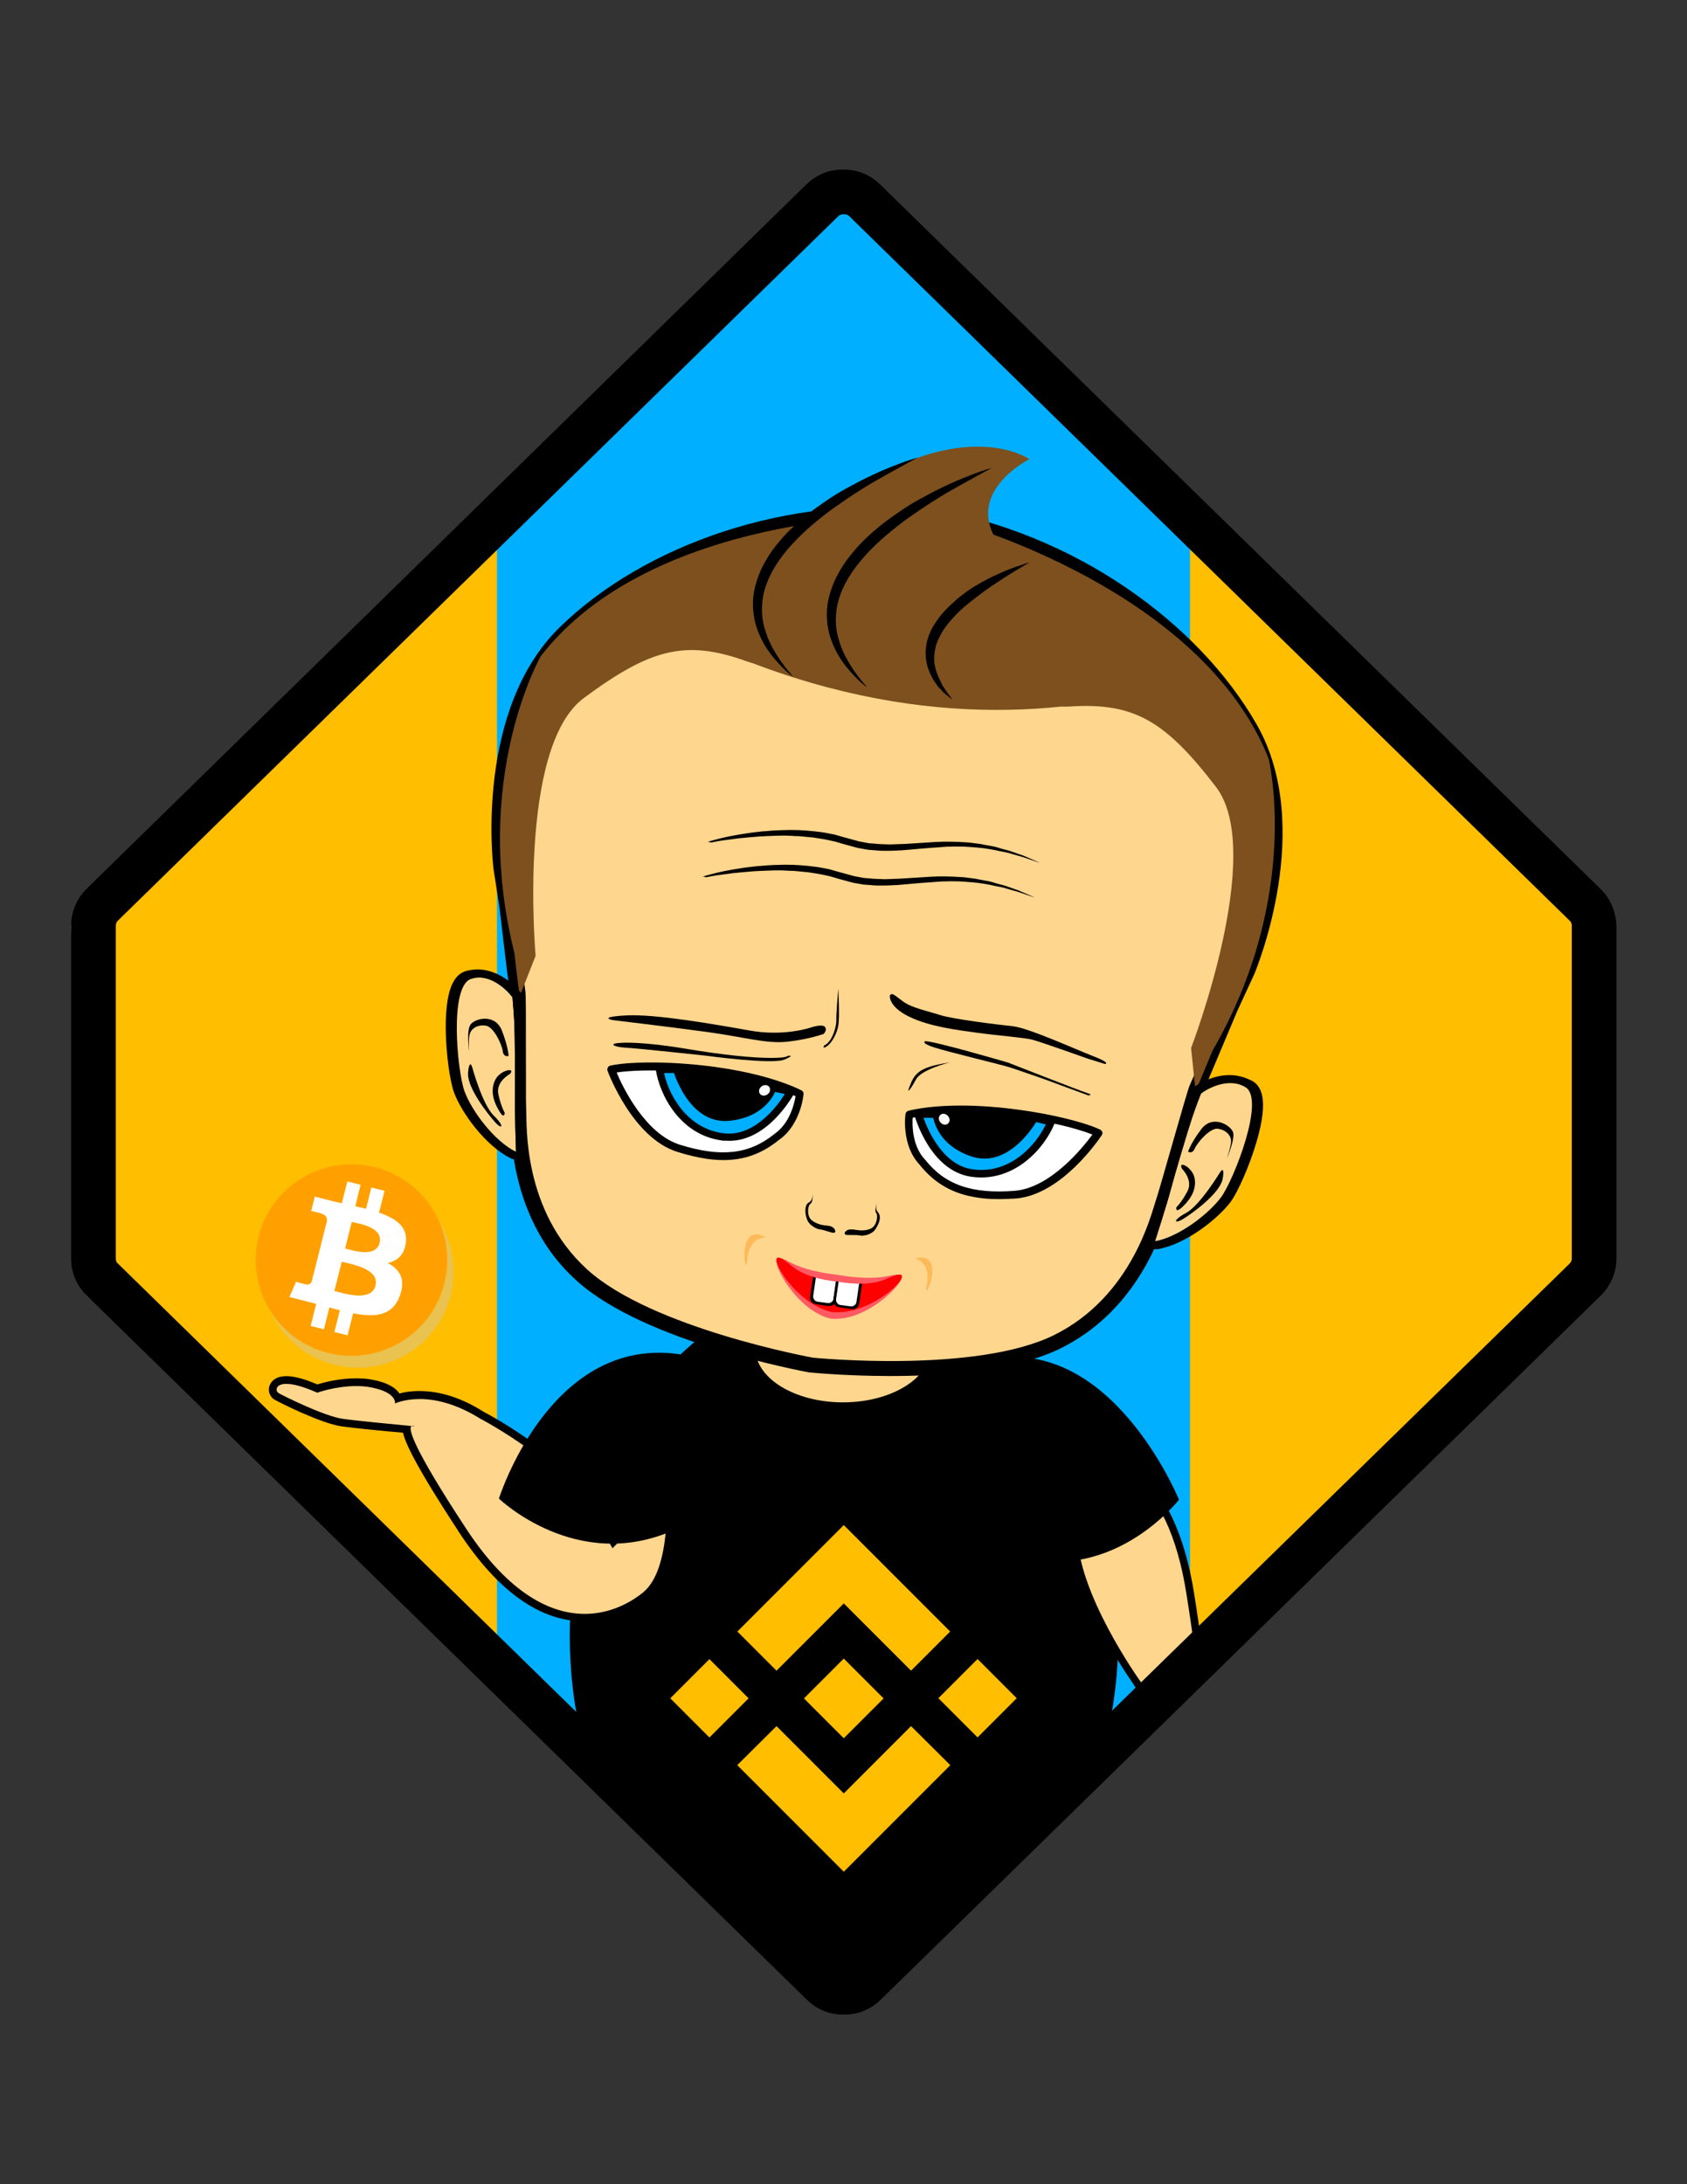 <?xml version="1.0" encoding="utf-8"?>
<!-- Generator: Adobe Illustrator 25.0.0, SVG Export Plug-In . SVG Version: 6.00 Build 0)  -->
<svg version="1.1" id="Layer_1" xmlns="http://www.w3.org/2000/svg" xmlns:xlink="http://www.w3.org/1999/xlink" x="0px" y="0px"
	 viewBox="0 0 612 792" style="enable-background:new 0 0 612 792;" xml:space="preserve">
<rect x="0" y="0" width="612" height="792" fill="#333333" stroke="none"/>
<style type="text/css">
	.st0{display:none;}
	.st1{display:inline;}
	.st2{clip-path:url(#SVGID_2_);fill:url(#XMLID_2_);}
	.st3{clip-path:url(#SVGID_4_);fill:url(#XMLID_3_);}
	.st4{fill:#FFBE00;}
	.st5{fill:#00AFFF;}
	.st6{fill:#FFD68E;}
	.st7{fill:#7D501E;}
	.st8{fill:#FFFFFF;}
	.st9{fill:#FF5A64;}
	.st10{fill:#FF0000;}
	.st11{fill:#FCBA58;}
	.st12{clip-path:url(#SVGID_6_);}
	.st13{opacity:0.4;}
	.st14{fill:#C8C8C8;}
	.st15{fill:#FFA000;}
	.st16{clip-path:url(#SVGID_8_);}
</style>
<g id="XMLID_5_">
	<g id="XMLID_136_" class="st0">
		<g class="st1">
			<defs>
				<rect id="SVGID_1_" y="-11" width="612" height="792"/>
			</defs>
			<clipPath id="SVGID_2_">
				<use xlink:href="#SVGID_1_"  style="overflow:visible;"/>
			</clipPath>
			
				<linearGradient id="XMLID_2_" gradientUnits="userSpaceOnUse" x1="306" y1="-402.01" x2="306" y2="1215.89" gradientTransform="matrix(1 0 0 -1 0 791.89)">
				<stop  offset="0" style="stop-color:#FDB913"/>
				<stop  offset="6.962367e-03" style="stop-color:#FDB913"/>
				<stop  offset="0.175" style="stop-color:#FFC808"/>
				<stop  offset="0.34" style="stop-color:#FFD100"/>
				<stop  offset="0.5" style="stop-color:#FFD400"/>
				<stop  offset="0.563" style="stop-color:#FFCB05"/>
				<stop  offset="0.666" style="stop-color:#FEC10F"/>
				<stop  offset="0.791" style="stop-color:#FDBA12"/>
				<stop  offset="1" style="stop-color:#FDB913"/>
			</linearGradient>
			<polygon id="XMLID_139_" class="st2" points="306.7,-424 305.3,-424 -364,230.3 -364,539.7 305.3,1193.9 306.7,1193.9 976,539.7 
				976,230.3 			"/>
		</g>
		<g class="st1">
			<defs>
				<rect id="SVGID_3_" y="-11" width="612" height="792"/>
			</defs>
			<clipPath id="SVGID_4_">
				<use xlink:href="#SVGID_3_"  style="overflow:visible;"/>
			</clipPath>
			
				<linearGradient id="XMLID_3_" gradientUnits="userSpaceOnUse" x1="306" y1="-13.61" x2="306" y2="862.59" gradientTransform="matrix(1 0 0 -1 0 791.89)">
				<stop  offset="4.135833e-07" style="stop-color:#0072BC"/>
				<stop  offset="0.798" style="stop-color:#00AEEF"/>
			</linearGradient>
			<rect id="XMLID_138_" x="170.8" y="-70.7" class="st3" width="270.4" height="876.2"/>
		</g>
	</g>
</g>
<g>
	<path class="st4" d="M306.4,69.9c-1.9,2.8-280.6,265.6-280.6,265.6l5.6,134.1l274.7,250.7l280.1-264V335.6L306.4,69.9z"/>
	<polygon class="st5" points="180.3,192.7 180.3,605.8 306.1,720.4 431.7,605.8 431.7,183.7 306,69.9 	"/>
	<g>
		<path d="M306.1,720.4l93.1-82c4.2-14,6.5-29.2,6.5-45.1c0-70.2-44.6-127.2-99.5-127.2c-55,0-99.5,56.9-99.5,127.2
			c0,12.9,1.5,25.3,4.3,37L306.1,720.4z"/>
		<g>
			<ellipse class="st6" cx="305.8" cy="488.9" rx="31.8" ry="19.6"/>
		</g>
		<g>
			<g>
				<g>
					<path class="st6" d="M294.4,495.1c-2.4-0.4-59.4-11-83.3-32.7c-14.9-13.6-22.6-32.9-22.9-57.4c0-0.7,0-1.2,0-1.6
						c-0.1-2.2-0.1-11.1-0.1-20.6c0-9.5,0-21.4-0.1-22.8c-0.3-2.2-1.6-12.9-1.7-13.3l-2.1-17.9l-2.2-14.2
						c-0.3-2.4-6.3-56.2,23.3-85.1c31.5-30.7,83.5-47.2,132.5-42c0,0,0.2,0,0.2,0c48.5,8.5,94,38.7,115.8,76.8
						c20.5,35.9-0.1,86-1,88.1l-6.1,13.1l-7,16.7c-0.2,0.4-4.3,10.3-5.3,12.4c-0.5,1.2-3.8,12.7-6.4,21.8
						c-2.6,9.1-5.1,17.7-5.8,19.8c-0.1,0.3-0.3,0.8-0.5,1.5c-7.1,23.5-19.8,39.9-37.9,48.9c-28.9,14.3-86.6,8.7-89.1,8.5
						c0,0-0.1,0-0.1,0C294.4,495.1,294.4,495.1,294.4,495.1z"/>
				</g>
				<g>
					<path d="M337.3,190.2c50.8,8.9,93.8,40.4,113.8,75.5c20.1,35.1-1.2,85.7-1.2,85.7l-6,13.1l-7,16.7c0,0-4.3,10.2-5.3,12.3
						c-1,2.1-10.8,37.6-12.3,41.8c-1.5,4.2-8.4,34.7-36.9,48.8c-28.5,14.1-87.5,8.2-87.5,8.2s-58.4-10.6-81.9-32
						c-23.5-21.4-21.8-52.6-22.1-57.1c-0.3-4.5,0.1-41.4-0.3-43.6c-0.3-2.3-1.7-13.3-1.7-13.3l-2.1-18l-2.2-14.2
						c0,0-6.5-54.4,22.4-82.7C236,203.2,285.9,184.8,337.3,190.2 M338,184.7c-0.1,0-0.1,0-0.2,0c-25.3-2.7-51.5,0.2-75.8,8.2
						c-23.2,7.7-43.6,19.6-58.9,34.5c-30.6,29.8-24.4,85-24.1,87.3c0,0.1,0,0.1,0,0.2l2.2,14.1l2.1,17.9c0.1,0.5,1.3,10.8,1.7,13.4
						c0.1,1.8,0.1,13.7,0.1,22.4c0,11.5,0,18.7,0.1,20.8c0,0.3,0,0.8,0,1.4c0.1,4.1,0.2,13.6,3.2,24.7c3.8,14,10.7,25.7,20.7,34.7
						c24.4,22.3,82.2,32.9,84.7,33.4c0.1,0,0.1,0,0.2,0c0.1,0,0.1,0,0.2,0c2.5,0.2,60.9,5.9,90.6-8.8c12.1-6,22-15.3,29.5-27.7
						c5.9-9.8,8.7-19,9.8-22.9c0.2-0.6,0.3-1.1,0.4-1.4c0.7-2,2.7-8.8,5.8-19.9c2.4-8.4,5.7-19.8,6.3-21.5c1.1-2.3,5.1-12,5.3-12.4
						l7-16.6l6-13c0-0.1,0.1-0.1,0.1-0.2c0.9-2.2,22.1-53.5,0.9-90.6c-10.6-18.5-26.9-35.6-47.1-49.4
						c-21.2-14.5-45.6-24.4-70.6-28.8C338.2,184.7,338.1,184.7,338,184.7L338,184.7z"/>
				</g>
			</g>
			<g>
				<path class="st7" d="M432.1,380c0,0,27.3-70.9,9-94.7c-18.3-23.8-29.6-30.7-53.2-29.1c-23.6,1.6-48.1-50.4-48.1-50.4l7.4-16.3
					c0,0,88.6,24.2,113,85.5c0,0,12.3,49.7-20.4,106.1l-2.9,7.1l-3.2,7.5L432.1,380z"/>
			</g>
			<g>
				<path class="st7" d="M194.3,346.6c0,0-6.7-75.6,17.5-93.5s36.9-21.3,59.1-13.3c22.2,8,60.2-35.2,60.2-35.2l-2.7-17.7
					c0,0-91.8-1.1-132.2,51c0,0-25.5,44.4-9.6,107.6l0.9,7.7l1,8.1L194.3,346.6z"/>
			</g>
			<g>
				<path class="st8" d="M329.8,404.1c0,0,16.5-4.7,48.2,1c0,0,13.3,2.3,20.5,5.7c0,0-13.9,21.1-30.3,22.4
					c-16.4,1.2-26.2-2.5-33.6-11.9C328.3,414.7,329.8,404.1,329.8,404.1z"/>
				<path d="M354.9,434.3c-9.2-1.3-15.9-5.2-21.4-12.1c-6.5-7-5.1-17.8-5-18.3c0.1-0.5,0.5-1,1-1.1c0.7-0.2,17.2-4.8,48.8,1
					c0.5,0.1,13.5,2.4,20.8,5.8c0.4,0.2,0.6,0.5,0.8,0.9c0.1,0.4,0,0.8-0.2,1.1c-0.6,0.9-14.4,21.7-31.3,23
					C363.2,434.9,358.8,434.9,354.9,434.3z M331.1,405.3c-0.2,2.6-0.2,10.2,4.4,15.1c0,0,0,0.1,0.1,0.1c7.2,9.1,16.9,12.5,32.4,11.3
					c13.1-1,24.9-15.8,28.3-20.4c-7.2-2.9-18.4-4.9-18.6-4.9C350.9,401.7,334.9,404.4,331.1,405.3z"/>
			</g>
			<g>
				<path class="st5" d="M381.3,406.7c-3.7,9.4-14.5,20.7-28.8,18.7c-14.3-2-19.5-21.5-19.5-21.5l37.7,0.3L381.3,406.7z"/>
				<path d="M352.4,426.7c-15-2.1-20.5-21.7-20.7-22.5c-0.1-0.4,0-0.9,0.2-1.2c0.3-0.3,0.7-0.5,1.1-0.5l37.7,0.3c0.1,0,0.2,0,0.3,0
					l10.6,2.6c0.4,0.1,0.7,0.4,0.9,0.7c0.2,0.4,0.2,0.8,0.1,1.2C379,416.3,368,428.9,352.4,426.7z M335,405.3
					c1.7,4.7,7.1,17.2,17.8,18.7c13.2,1.9,22.8-8.3,26.6-16.3l-8.8-2.1L335,405.3z"/>
			</g>
			<g>
				<path d="M338.2,402.5c0,0-0.3,11.9,14.1,16.8c14.5,4.9,24.4-13.8,24.4-13.8S352.8,399.3,338.2,402.5z"/>
			</g>
			<g>
				<path d="M344.7,385.2c0,0-10.4,2.5-12.4,6.2c-2,3.7-3.9,6.2-1.9,1.5C332.3,388.1,335.5,386.7,344.7,385.2z"/>
			</g>
			<g>
				<path d="M335.5,377.6c0,0-1.4,0.7,3.7,2.3s24.1,6.2,26,6.8c1.9,0.5,13.3,4.5,13.3,4.5l16.3,6c0,0,2.1-0.1-0.5-0.9
					s-28.6-11-28.6-11S337.4,377,335.5,377.6z"/>
			</g>
			<g>
				<path d="M322.8,361c0,0-0.6,3.9,6.9,7.6s17.7,4.9,24.9,5.9c7.2,1,16.8,1.7,19.9,2.5s20.2,6.9,20.2,6.9s5.9,1.8,6.1,1.9
					c0.2,0,2.4-0.3-4.4-2.9c-6.7-2.6-23.3-10.2-29.1-10.8s-21.8-2.6-26.1-4c-4.3-1.4-10.4-2.6-13.5-4.9
					C324.5,360.9,323.6,359.7,322.8,361z"/>
			</g>
			<g>
				
					<ellipse transform="matrix(0.75 -0.661 0.661 0.75 -182.658 328.087)" class="st8" cx="342.7" cy="405.7" rx="1.8" ry="2.1"/>
			</g>
			<g>
				<g>
					<path class="st8" d="M290.1,396.7c0,0-15-8.3-47.2-9.8c0,0-13.5-0.7-21.2,1c0,0,8.8,23.7,24.5,28.6s26.1,3.4,35.4-4
						C289.2,407.4,290.1,396.7,290.1,396.7z"/>
					<path d="M256.4,420.2c-3.3-0.5-6.8-1.3-10.6-2.5c-16.2-5-25-28.4-25.4-29.4c-0.1-0.4-0.1-0.8,0.1-1.2s0.5-0.6,0.9-0.7
						c7.8-1.7,21-1,21.6-1c32.1,1.5,47.1,9.7,47.8,10c0.5,0.3,0.8,0.8,0.7,1.3c0,0.5-1.1,11.3-9,16.7
						C275,419.5,266.8,421.7,256.4,420.2z M223.7,388.9c2.2,5.3,10.4,22.3,23,26.2c14.8,4.6,25,3.5,34.1-3.8c0,0,0.1,0,0.1-0.1
						c5.6-3.8,7.3-11.1,7.7-13.7c-3.6-1.7-18.5-8-45.7-9.2C242.7,388.3,231.3,387.7,223.7,388.9z"/>
				</g>
				<g>
					<path class="st5" d="M239.3,387.7c1.5,10,9.5,23.4,23.8,24.6c14.4,1.2,23.9-16.6,23.9-16.6l-36.8-8.2L239.3,387.7z"/>
					<path d="M261.6,413.5c-14.8-2.1-22.3-16.3-23.7-25.7c-0.1-0.4,0.1-0.8,0.3-1.1s0.6-0.5,1-0.5l10.9-0.1c0.1,0,0.2,0,0.3,0
						l36.8,8.2c0.4,0.1,0.8,0.4,1,0.8c0.2,0.4,0.2,0.9,0,1.2c-0.4,0.8-10.1,18.6-25.2,17.3C262.5,413.7,262.1,413.6,261.6,413.5z
						 M240.9,389.1c1.9,8.7,9,20.7,22.3,21.9c10.8,0.9,18.9-10.1,21.5-14.3L250,389L240.9,389.1z"/>
				</g>
				<g>
					<path d="M282.2,393.2c0,0-2.3,11.6-17.5,13.2c-15.2,1.6-20.7-18.9-20.7-18.9S268.8,386.9,282.2,393.2z"/>
				</g>
				<g>
					
						<ellipse transform="matrix(0.813 -0.583 0.583 0.813 -178.458 235.598)" class="st8" cx="277.2" cy="395.3" rx="2.1" ry="1.8"/>
				</g>
			</g>
			<g>
				<path d="M304.1,358.5c0,0-0.8,9.5-0.7,11.4c0.1,1.9-1.3,7.8-4.4,9.2c0,0-0.9,1.4,0.8,0.4c1.7-1,3.7-4.3,4.3-7.5
					S304.1,358.5,304.1,358.5z"/>
			</g>
			<g>
				<path class="st7" d="M390.5,219.3c-7.9-3.2-16.5-9-25.5-18.9c-18.6-20.4,8.4-33.9,8.4-33.9s-23.5-16.7-67.7,13.9
					c-22.6,15.6-39.2,22.1-50,24.7l-12.1,22.3c70.5,35.8,130.1,33.6,170.2,23.8L390.5,219.3z"/>
			</g>
			<g>
				<path d="M294.1,372.6c0,0-9.6,3.3-22,1.1c-12.4-2.2-34.4-6.1-45-5.5c-10.6,0.6-4.8,1.7-4.8,1.7s20.3,2.4,34.2,4.3
					c13.9,1.9,21.6,4.4,29.4,3.5s12.9-2.8,12.9-2.8s1.5-1.5,0.4-2.6S294.1,372.6,294.1,372.6z"/>
			</g>
			<g>
				<path d="M226,378.1c0,0,7.4-0.4,22.3,2.1s25.1,3.4,31.3,3.4c6.2,0,6-0.7,6-0.7s3.4-0.6-1,1.3c-4.4,1.9-28.5-1.4-28.5-1.4
					s-24.8-2.7-29.2-2.9C222.4,379.6,220.2,378.3,226,378.1z"/>
			</g>
			<g>
				<path d="M318.1,436.4c0,0-1,2.6-0.2,3.5c0.7,0.9,0.2,4.6-2,5.6s-4.5,0.6-5.8,0.4s-2.3-0.2-3.1,0.4c-0.7,0.6-0.9,1.3,0.1,1.5
					c0.9,0.1,3.6-0.1,4.9,0.2c1.3,0.3,4.1-0.4,5.3-1.9c1.2-1.6,2.2-3.8,1.8-5.4C318.7,439.2,317.3,439.3,318.1,436.4z"/>
			</g>
			<g>
				<path d="M294.8,433.1c0,0,0.2,2.8-0.8,3.4c-1,0.7-1.4,4.4,0.4,5.9c1.8,1.5,4.1,1.9,5.5,2s2.3,0.5,2.8,1.2
					c0.5,0.8,0.5,1.5-0.5,1.4s-3.4-1.1-4.7-1.2s-3.8-1.5-4.6-3.3c-0.8-1.9-1-4.3-0.3-5.7C293.4,435.6,294.7,436.1,294.8,433.1z"/>
			</g>
			<g>
				<path d="M254.8,317.9c0,0,0.5-0.1,1.3-0.4c0.9-0.2,2.1-0.6,3.8-1c1.6-0.4,3.6-0.8,5.9-1.2c2.3-0.4,4.9-0.8,7.8-1.1
					c0.7-0.1,1.5-0.2,2.2-0.2c0.7-0.1,1.5-0.1,2.3-0.2c1.6-0.1,3.2-0.2,4.8-0.2c1.7-0.1,3.4,0,5.1,0c1.7,0.1,3.5,0.2,5.3,0.4
					c1.8,0.2,3.7,0.4,5.5,0.8c0.9,0.2,1.9,0.3,2.8,0.6c0.9,0.3,1.8,0.5,2.8,0.8c1.8,0.5,3.6,1,5.5,1.5l2.7,0.5
					c0.4,0.1,0.9,0.2,1.4,0.2l1.4,0.1c0.9,0.1,1.9,0.2,2.8,0.2c0.9,0,1.9,0.1,2.8,0.1c1.9-0.1,3.8-0.1,5.6-0.2
					c3.7-0.2,7.5-0.5,11.1-0.7c0.9,0,1.8-0.1,2.7-0.1c0.9,0,1.8,0,2.6,0c1.7,0,3.5,0.1,5.1,0.2c0.8,0,1.6,0.1,2.4,0.2
					c0.8,0.1,1.6,0.2,2.4,0.3c0.8,0.1,1.5,0.2,2.3,0.4c0.7,0.1,1.5,0.3,2.2,0.4c1.4,0.2,2.8,0.6,4,1c1.3,0.4,2.5,0.6,3.6,1
					c1.1,0.4,2.1,0.7,3.1,1.1c1,0.3,1.8,0.6,2.6,1c3.1,1.3,4.8,2.1,4.8,2.1s-1.8-0.6-5-1.7c-0.8-0.3-1.7-0.6-2.6-0.8
					c-1-0.3-2-0.6-3.1-0.9c-1.1-0.4-2.3-0.5-3.6-0.8c-1.3-0.3-2.6-0.6-4-0.8c-2.8-0.5-5.9-0.7-9.1-0.9c-1.6,0-3.3-0.1-5,0
					c-0.9,0-1.7,0-2.6,0.1c-0.9,0.1-1.8,0.1-2.6,0.2c-3.6,0.2-7.2,0.6-11,0.9c-1.9,0.2-3.8,0.2-5.7,0.3c-1,0-1.9,0-2.9,0
					c-1,0-1.9-0.1-2.9-0.2l-1.5-0.1c-0.5,0-1-0.1-1.5-0.2l-2.9-0.5c-1.9-0.5-3.7-1-5.5-1.5c-0.9-0.3-1.8-0.5-2.7-0.8
					c-0.9-0.2-1.8-0.4-2.7-0.6c-1.8-0.4-3.6-0.6-5.3-0.9c-1.8-0.2-3.5-0.3-5.2-0.5c-1.7,0-3.4-0.2-5-0.2c-1.6,0-3.2,0-4.8,0.1
					c-0.8,0-1.5,0.1-2.3,0.1c-0.7,0-1.5,0.1-2.2,0.1c-2.9,0.2-5.5,0.5-7.8,0.7c-2.3,0.3-4.3,0.6-6,0.8c-1.7,0.3-3,0.5-3.8,0.7
					C255.3,317.8,254.8,317.9,254.8,317.9z"/>
			</g>
			<g>
				<path d="M256.6,305.3c0,0,0.5-0.1,1.3-0.4c0.9-0.2,2.1-0.6,3.8-1c1.6-0.4,3.6-0.8,5.9-1.2c2.3-0.4,4.9-0.8,7.8-1.1
					c0.7-0.1,1.5-0.2,2.2-0.2c0.7-0.1,1.5-0.1,2.3-0.2c1.6-0.1,3.2-0.2,4.8-0.2c1.7-0.1,3.4,0,5.1,0c1.7,0.1,3.5,0.2,5.3,0.4
					c1.8,0.2,3.7,0.4,5.5,0.8c0.9,0.2,1.9,0.3,2.8,0.6c0.9,0.3,1.8,0.5,2.8,0.8c1.8,0.5,3.6,1,5.5,1.5l2.7,0.5
					c0.4,0.1,0.9,0.2,1.4,0.2l1.4,0.1c0.9,0.1,1.9,0.2,2.8,0.2c0.9,0,1.9,0.1,2.8,0.1c1.9-0.1,3.8-0.1,5.6-0.2
					c3.7-0.2,7.5-0.5,11.1-0.7c0.9,0,1.8-0.1,2.7-0.1c0.9,0,1.8,0,2.6,0c1.7,0,3.5,0.1,5.1,0.2c0.8,0,1.6,0.1,2.4,0.2
					c0.8,0.1,1.6,0.2,2.4,0.3c0.8,0.1,1.5,0.2,2.3,0.4c0.7,0.1,1.5,0.3,2.2,0.4c1.4,0.2,2.8,0.6,4,1c1.3,0.4,2.5,0.6,3.6,1
					c1.1,0.4,2.1,0.7,3.1,1.1c1,0.3,1.8,0.6,2.6,1c3.1,1.3,4.8,2.1,4.8,2.1s-1.8-0.6-5-1.7c-0.8-0.3-1.7-0.6-2.6-0.8
					c-1-0.3-2-0.6-3.1-0.9c-1.1-0.4-2.3-0.5-3.6-0.8c-1.3-0.3-2.6-0.6-4-0.8c-2.8-0.5-5.9-0.7-9.1-0.9c-1.6,0-3.3-0.1-5,0
					c-0.9,0-1.7,0-2.6,0.1c-0.9,0.1-1.8,0.1-2.6,0.2c-3.6,0.2-7.2,0.6-11,0.9c-1.9,0.2-3.8,0.2-5.7,0.3c-1,0-1.9,0-2.9,0
					c-1,0-1.9-0.1-2.9-0.2l-1.5-0.1c-0.5,0-1-0.1-1.5-0.2l-2.9-0.5c-1.9-0.5-3.7-1-5.5-1.5c-0.9-0.3-1.8-0.5-2.7-0.8
					c-0.9-0.2-1.8-0.4-2.7-0.6c-1.8-0.4-3.6-0.6-5.3-0.9c-1.8-0.2-3.5-0.3-5.2-0.5c-1.7,0-3.4-0.2-5-0.2c-1.6,0-3.2,0-4.8,0.1
					c-0.8,0-1.5,0.1-2.3,0.1c-0.7,0-1.5,0.1-2.2,0.1c-2.9,0.2-5.5,0.5-7.8,0.7c-2.3,0.3-4.3,0.6-6,0.8c-1.7,0.3-3,0.5-3.8,0.7
					C257,305.2,256.6,305.3,256.6,305.3z"/>
			</g>
			<g>
				<path d="M333,165.9c0,0-1.6,0.8-4.3,2.3c-2.7,1.5-6.6,3.6-11.1,6.2c-2.3,1.3-4.7,2.8-7.2,4.4c-2.5,1.6-5.1,3.4-7.8,5.3
					c-2.7,1.9-5.3,4-7.9,6.2c-2.6,2.2-5.1,4.6-7.4,7.1c-2.3,2.5-4.4,5.2-6.1,8c-0.9,1.4-1.6,2.9-2.3,4.3c-0.6,1.5-1.2,2.9-1.6,4.5
					c-0.8,3-1,6-0.8,8.8c0.2,2.8,1,5.5,1.9,7.9c0.9,2.4,2.1,4.5,3.2,6.3c1.1,1.8,2.2,3.3,3.1,4.5c0.5,0.6,0.9,1.2,1.3,1.6
					c0.4,0.5,0.7,0.9,1,1.2c0.5,0.6,0.8,1,0.8,1s-0.3-0.3-1-0.8c-0.6-0.5-1.6-1.3-2.7-2.4c-1.1-1.1-2.4-2.5-3.8-4.2
					c-1.3-1.7-2.8-3.7-4-6.2c-1.2-2.4-2.3-5.3-2.8-8.5c-0.5-3.2-0.5-6.7,0.3-10.1c0.8-3.4,2.1-6.8,4-10c1.8-3.2,4.1-6.1,6.5-8.8
					c2.5-2.7,5.1-5.1,7.9-7.4c2.7-2.2,5.6-4.2,8.4-6.1c2.8-1.9,5.6-3.5,8.3-4.9c2.7-1.5,5.3-2.8,7.7-3.9c4.8-2.3,9-3.8,11.9-4.9
					C331.3,166.4,333,165.9,333,165.9z"/>
			</g>
			<g>
				<path d="M359.8,169.7c0,0-1.6,0.8-4.3,2.3c-2.7,1.5-6.6,3.6-11.1,6.2c-2.3,1.3-4.7,2.8-7.2,4.4c-2.5,1.6-5.1,3.4-7.8,5.3
					c-2.7,1.9-5.3,4-7.9,6.2c-2.6,2.2-5.1,4.6-7.4,7.1c-2.3,2.5-4.4,5.2-6.1,8c-0.9,1.4-1.6,2.9-2.3,4.3c-0.6,1.5-1.2,2.9-1.6,4.5
					c-0.8,3-1,6-0.8,8.8c0.2,2.8,1,5.5,1.9,7.9c0.9,2.4,2.1,4.5,3.2,6.3c1.1,1.8,2.2,3.3,3.1,4.5c0.5,0.6,0.9,1.2,1.3,1.6
					c0.4,0.5,0.7,0.9,1,1.2c0.5,0.6,0.8,1,0.8,1s-0.3-0.3-1-0.8c-0.6-0.5-1.6-1.3-2.7-2.4c-1.1-1.1-2.4-2.5-3.8-4.2
					c-1.3-1.7-2.8-3.7-4-6.2c-1.2-2.4-2.3-5.3-2.8-8.5c-0.5-3.2-0.5-6.7,0.3-10.1c0.8-3.4,2.1-6.8,4-10c1.8-3.2,4.1-6.1,6.5-8.8
					c2.5-2.7,5.1-5.1,7.9-7.4c2.7-2.2,5.6-4.2,8.4-6.1c2.8-1.9,5.6-3.5,8.3-4.9c2.7-1.5,5.3-2.8,7.7-3.9c4.8-2.3,9-3.8,11.9-4.9
					C358.1,170.1,359.8,169.7,359.8,169.7z"/>
			</g>
			<g>
				<path d="M373.4,204c0,0-1,0.6-2.6,1.5c-0.8,0.5-1.8,1.1-3,1.8c-1.1,0.7-2.4,1.5-3.8,2.4c-1.4,0.9-2.9,1.9-4.4,2.9
					c-1.5,1-3.1,2.2-4.7,3.4c-1.6,1.2-3.2,2.5-4.8,3.8c-1.6,1.4-3.1,2.8-4.5,4.4c-1.4,1.5-2.7,3.2-3.7,4.8c-1,1.7-1.9,3.5-2.4,5.2
					c-0.4,1.8-0.7,3.6-0.6,5.3c0,0.4,0.1,0.9,0.1,1.3c0.1,0.4,0.2,0.8,0.3,1.2c0.1,0.4,0.1,0.8,0.3,1.2c0.1,0.4,0.3,0.8,0.4,1.1
					c0.1,0.4,0.3,0.7,0.4,1.1c0.2,0.3,0.3,0.7,0.5,1c0.3,0.6,0.6,1.3,0.9,1.9c0.3,0.6,0.7,1.1,1,1.6c0.3,0.5,0.6,1,0.9,1.3
					c1.1,1.5,1.8,2.5,1.8,2.5s-0.9-0.7-2.4-1.9c-0.8-0.6-1.5-1.5-2.5-2.5c-0.5-0.5-0.9-1.1-1.3-1.8c-0.2-0.3-0.5-0.6-0.7-1
					c-0.2-0.4-0.4-0.7-0.6-1.1c-0.2-0.4-0.4-0.8-0.6-1.2c-0.2-0.4-0.3-0.9-0.5-1.3c-0.2-0.4-0.3-0.9-0.5-1.4c-0.1-0.5-0.2-1-0.3-1.5
					c-0.3-1-0.2-2.1-0.3-3.2c-0.1-0.6,0.1-1.1,0.1-1.7c0.1-0.6,0.1-1.1,0.2-1.7c0.3-1.1,0.5-2.2,1-3.3c0.4-1.1,0.9-2.1,1.5-3.1
					c1.2-2,2.6-3.9,4.2-5.6c1.6-1.7,3.3-3.2,5-4.7c1.8-1.4,3.5-2.7,5.3-3.8c1.8-1.1,3.6-2.1,5.3-3c0.9-0.4,1.7-0.9,2.5-1.2
					c0.8-0.4,1.6-0.7,2.4-1.1c1.5-0.7,3-1.2,4.2-1.7c1.3-0.5,2.4-0.8,3.3-1.1C372.3,204.2,373.4,204,373.4,204z"/>
			</g>
			<g>
				<g>
					<g>
						<path class="st6" d="M448.3,392.9c1.2,0.2,2.3,0.6,3.5,1.3c7.4,4.3-4.3,33.8-8.8,39.9c-4.5,6.1-15.4,14.5-24,16
							c0,0,4.5-14,5.8-19c1.3-5,5.9-20.5,7.6-25.6c1.7-5.1,3.3-9,3.3-9S441.9,391.8,448.3,392.9"/>
					</g>
				</g>
				<g>
					<g>
						<path d="M448.3,392.9c1.2,0.2,2.3,0.6,3.5,1.3c7.4,4.3-4.3,33.8-8.8,39.9c-4.5,6.1-15.4,14.5-24,16c0,0,4.5-14,5.8-19
							c1.3-5,5.9-20.5,7.6-25.6c1.7-5.1,3.3-9,3.3-9S441.9,391.8,448.3,392.9 M449,390.1L449,390.1c-8.3-1.5-15.5,3.8-16.3,4.4
							c-0.4,0.3-0.7,0.7-0.8,1.1c-0.1,0.2-1.6,4-3.3,9.1c-1.7,5.2-6.3,20.8-7.6,25.7c-1.3,4.9-5.7,18.7-5.8,18.9
							c-0.3,1,0.1,2.1,1.2,2.8c0.6,0.4,1.3,0.7,2,0.8c0.6,0.1,1.2,0.1,1.9,0c10.3-1.9,21.9-11.3,26.3-17.3
							c2.3-3.2,6.5-12.3,9.2-21.4c4.8-16.3,1.4-20.6-1.6-22.3C452.5,391.1,450.8,390.4,449,390.1z"/>
					</g>
				</g>
				<g>
					<path d="M431,417.6c0,0,1.5,1,2.4-1.1c0.9-2.1,5.6-7.7,8.5-7.2c3,0.5,4.6,2.4,4.7,4.3c0.1,1.9-1.6,6.6-1.6,6.6s3.2-7.2,2.3-9.7
						s-7.3-6.4-11.4-1.2C432,414.4,431,417.6,431,417.6z"/>
				</g>
				<g>
					<path d="M428.8,423.8c0,0,4.1,4,2,8.1c-2.2,4.2-4,5.8-4,5.8s-0.7,2.7,2.4-0.3s5-6.6,4.1-10.5
						C432.3,423,427.2,420.7,428.8,423.8z"/>
				</g>
				<g>
					<path d="M442.4,425.4c0,0-7.1,11.7-12.1,14.4c-5,2.7-4.4,4.2-1.1,2.2c3.3-2,13.1-9.1,14.3-14.3
						C444,425.2,444,422.8,442.4,425.4z"/>
				</g>
			</g>
			<g>
				<g>
					<g>
						<path class="st6" d="M174.7,354.5c6.5,0.7,11.2,7.1,11.2,7.1s0.4,4.2,0.7,9.6c0.2,5.4,0.3,21.5,0.2,26.7
							c-0.1,5.1,0.4,19.8,0.4,19.8c-7.9-3.9-16.1-14.9-18.7-22c-2.6-7.1-5.7-38.7,2.6-40.8C172.3,354.5,173.5,354.4,174.7,354.5"/>
					</g>
				</g>
				<g>
					<g>
						<path d="M174.7,354.5c6.5,0.7,11.2,7.1,11.2,7.1s0.4,4.2,0.7,9.6c0.2,5.4,0.3,21.5,0.2,26.7c-0.1,5.1,0.4,19.8,0.4,19.8
							c-7.9-3.9-16.1-14.9-18.7-22c-2.6-7.1-5.7-38.7,2.6-40.8C172.3,354.5,173.5,354.4,174.7,354.5 M169.4,352
							c-3.4,0.9-7.8,4-7.7,21c0.1,9.5,1.6,19.3,3,23.1c2.6,7.1,11.2,19.3,20.6,23.9c0.6,0.3,1.2,0.4,1.8,0.5c0.7,0.1,1.5,0,2.1-0.2
							c1.2-0.4,1.9-1.4,1.9-2.4c0-0.1-0.4-14.7-0.4-19.7c0.1-5.1,0-21.3-0.2-26.8c-0.2-5.4-0.7-9.5-0.7-9.7c0-0.4-0.2-0.9-0.5-1.3
							c-0.6-0.8-6.1-7.9-14.5-8.8l0,0C173,351.4,171.1,351.6,169.4,352z"/>
					</g>
				</g>
				<g>
					<path d="M184.5,382.9c0,0-1.8,0.6-2.1-1.7c-0.3-2.3-3.2-8.9-6.2-9.3c-3-0.4-5.1,1-5.7,2.8c-0.7,1.8-0.3,6.8-0.3,6.8
						s-1.1-7.8,0.5-10s8.7-4.1,11.3,2C184.4,379.6,184.5,382.9,184.5,382.9z"/>
				</g>
				<g>
					<path d="M184.9,389.5c0,0-5.1,2.7-4.1,7.3s2.3,6.7,2.3,6.7s-0.1,2.8-2.2-1c-2.2-3.7-3-7.7-1.1-11.2
						C181.8,387.8,187.3,387,184.9,389.5z"/>
				</g>
				<g>
					<path d="M171.4,387.3c0,0,3.6,13.2,7.7,17.2c4.1,4,3.1,5.3,0.5,2.4c-2.6-2.9-10.1-12.4-9.8-17.7
						C169.9,386.7,170.6,384.4,171.4,387.3z"/>
				</g>
			</g>
			<g>
				<path class="st9" d="M322.2,462.7c-5.2,1.1-11.8,0.7-18.1-0.4l0,0l0,0l0,0c-6.3-0.7-12.8-2.1-17.5-4.6
					c-12.3-6.6,0.7,8.2,16.3,11l0,0l0.2,0c0,0,0.1,0,0.1,0l0,0l0,0l0,0c0.1,0,0.2,0,0.2,0l0.3,0l0,0
					C319.4,470.3,335.7,459.7,322.2,462.7z"/>
			</g>
			<g>
				<path class="st9" d="M322,463.8c-5.4,2.9-12.1,2.9-18.4,1.7l0,0l0,0l0,0c-6.3-0.6-12.8-2.4-17.2-6.7
					c-11.6-11.4-0.4,16.1,15.2,19.4l0,0l0.2,0c0,0,0.1,0,0.1,0l0,0l0,0l0,0c0.1,0,0.2,0,0.2,0l0.3,0l0,0
					C318.2,479,336.2,456.1,322,463.8z"/>
			</g>
			<g>
				<path class="st10" d="M322.1,463.5c-5.3,2.5-12,2.3-18.3,1.2l0,0l0,0l0,0c-6.3-0.6-12.8-2.3-17.3-6.2
					c-11.8-10.2-0.1,14.1,15.5,17.3l0,0l0.2,0c0,0,0.1,0,0.1,0l0,0l0,0l0,0c0.1,0,0.2,0,0.2,0l0.3,0l0,0
					C318.5,476.8,336.1,457,322.1,463.5z"/>
			</g>
			<g>
				<path class="st11" d="M331.9,456.3c0,0,6,1.2,4.3,9.6S344.2,453.2,331.9,456.3z"/>
			</g>
			<g>
				<path class="st11" d="M277.9,448.7c0,0-6.1-0.5-6.8,8C270.5,465.1,266.9,442.3,277.9,448.7z"/>
			</g>
			<g>
				<defs>
					<path id="SVGID_5_" d="M322.1,463.5c-5.3,2.5-12,2.3-18.3,1.2l0,0l0,0l0,0c-6.3-0.6-12.8-2.3-17.3-6.2
						c-11.8-10.2-0.1,14.1,15.5,17.3l0,0l0.2,0c0,0,0.1,0,0.1,0l0,0l0,0l0,0c0.1,0,0.2,0,0.2,0l0.3,0l0,0
						C318.5,476.8,336.1,457,322.1,463.5z"/>
				</defs>
				<clipPath id="SVGID_6_">
					<use xlink:href="#SVGID_5_"  style="overflow:visible;"/>
				</clipPath>
				<g class="st12">
					<g>
						<path class="st8" d="M300.4,473l-4.2-0.6c-1.1-0.2-2-1.2-1.8-2.4l1-7.3c0.2-1.1,1.2-2,2.4-1.8l4.2,0.6c1.1,0.2,2,1.2,1.8,2.4
							l-1,7.3C302.7,472.4,301.6,473.2,300.4,473z"/>
					</g>
					<g>
						<path d="M300.6,473.6l-4.7-0.7c-1.3-0.2-2.2-1.4-2-2.7l1.1-7.8c0.2-1.3,1.4-2.2,2.7-2l4.7,0.7c1.3,0.2,2.2,1.4,2,2.7l-1.1,7.8
							C303.1,472.8,301.9,473.7,300.6,473.6z M296,463.1l-1,6.8c-0.1,1,0.6,2,1.6,2.1l3.7,0.5c1,0.1,2-0.6,2.1-1.6l1-6.8
							c0.1-1-0.6-2-1.6-2.1l-3.7-0.5C297,461.4,296.1,462.1,296,463.1z"/>
					</g>
				</g>
				<g class="st12">
					<g>
						<path class="st8" d="M308.8,474.2l-4.2-0.6c-1.1-0.2-2-1.2-1.8-2.4l1-7.3c0.2-1.1,1.2-2,2.4-1.8l4.2,0.6
							c1.1,0.2,2,1.2,1.8,2.4l-1,7.3C311,473.6,310,474.4,308.8,474.2z"/>
					</g>
					<g>
						<path d="M309,474.7l-4.7-0.7c-1.3-0.2-2.2-1.4-2-2.7l1.1-7.8c0.2-1.3,1.4-2.2,2.7-2l4.7,0.7c1.3,0.2,2.2,1.4,2,2.7l-1.1,7.8
							C311.5,474,310.3,474.9,309,474.7z M304.3,464.3l-1,6.8c-0.1,1,0.6,2,1.6,2.1l3.7,0.5c1,0.1,2-0.6,2.1-1.6l1-6.8
							c0.1-1-0.6-2-1.6-2.1l-3.7-0.5C305.4,462.5,304.5,463.2,304.3,464.3z"/>
					</g>
				</g>
			</g>
		</g>
		<g>
			<g>
				<path class="st6" d="M212,586.5c-15.6,0-30.4-10.6-44.1-31.5c-17.7-26.9-20.2-34.3-20.4-36.7c-5.6-0.5-18.1-1.8-23.3-2.4
					c-7.2-0.9-22.4-8.6-24-9.6c-1-0.6-1.4-1.9-1.1-3.1c0.2-0.8,1.1-2.7,4.8-2.7c2.7,0,6.5,1,11.2,3.1c1.8-0.6,7.5-2.3,14-2.3
					c2,0,4,0.2,5.8,0.5c4.5,0.8,7.5,2.3,8.9,4.4c0.2,0.3,0.3,0.6,0.5,0.9c1.6-0.5,4.3-1.1,7.9-1.1c7.3,0,14.9,2.5,22.6,7.3
					c2,1.1,34.8,18.5,43.7,39.1l4,6.9l20.4-20.6l0.2,3.1c0.1,1.1,2,28.1-9,37C230.3,581.5,222.5,586.5,212,586.5z"/>
			</g>
			<g>
				<path d="M103.9,501.8c2.3,0,5.8,0.8,11.2,3.2c0,0,6.6-2.4,14.1-2.4c1.8,0,3.7,0.1,5.5,0.5c9.4,1.8,8.6,5.8,8.6,5.8
					s3.3-1.6,9-1.6c5.4,0,12.9,1.5,21.9,7.1c0,0,34.3,17.9,43.1,38.5l4.9,8.5l19.5-19.7c0,0,2.1,27.3-8.5,35.8
					c-4.6,3.7-11.9,7.7-21.1,7.7c-12.1,0-27.3-7-43-30.9c-20.5-31.2-20.9-36.5-19.8-37.2c0.6,0.1,1,0.1,1,0.1s-0.3-0.2-0.6-0.2
					c-0.1,0-0.2,0-0.3,0.1c-4-0.4-19-1.8-24.9-2.6c-6.8-0.9-22-8.5-23.5-9.4C99.9,504.4,99.8,501.8,103.9,501.8 M103.9,499
					c-4.8,0-5.9,2.8-6.2,3.7c-0.5,1.8,0.2,3.7,1.7,4.7c1.6,1,17.2,8.8,24.5,9.8c5,0.7,16.3,1.8,22.3,2.3c0.8,3.7,4.8,12.4,20.4,36.2
					c14,21.3,29.3,32.2,45.3,32.2c10.9,0,19-5.2,22.9-8.3c11.6-9.3,9.6-37,9.5-38.2l-0.5-6.1l-4.3,4.3l-16.9,17.1l-3-5.2
					c-9-20.8-41.7-38.3-44.2-39.6c-7.9-5-15.7-7.5-23.3-7.5c-3.1,0-5.5,0.4-7.2,0.9c-1.6-2.4-4.9-4.1-9.8-5c-1.9-0.4-3.9-0.5-6-0.5
					c-6.2,0-11.7,1.5-14,2.2C110.5,500,106.7,499,103.9,499L103.9,499z"/>
			</g>
		</g>
		<g>
			<path d="M244.5,554.8c0,0,45.5-59.1,0-64S181,543.4,181,543.4S209.2,570.6,244.5,554.8z"/>
		</g>
		<g>
			<g>
				<polygon class="st4" points="281.7,605.8 306.1,581.4 330.5,605.8 344.7,591.6 306.1,553 267.5,591.6 				"/>
			</g>
			<g>
				
					<rect x="247.4" y="605.8" transform="matrix(0.707 -0.707 0.707 0.707 -360.057 362.429)" class="st4" width="20.1" height="20.1"/>
			</g>
			<g>
				<polygon class="st4" points="281.7,625.9 306.1,650.3 330.5,625.9 344.7,640 344.7,640.1 306.1,678.7 267.5,640.1 267.5,640 
									"/>
			</g>
			<g>
				
					<rect x="344.7" y="605.8" transform="matrix(0.707 -0.707 0.707 0.707 -331.584 431.185)" class="st4" width="20.1" height="20.1"/>
			</g>
			<g>
				<polygon class="st4" points="320.5,615.8 320.5,615.8 306.1,601.4 295.4,612.1 295.4,612.1 294.2,613.3 291.7,615.8 
					291.7,615.8 291.7,615.8 291.7,615.9 306.1,630.3 320.5,615.9 320.5,615.8 				"/>
			</g>
		</g>
		<g class="st13">
			<path class="st14" d="M163.5,469.6c-4.6,18.6-23.5,29.9-42.1,25.3c-18.6-4.6-29.9-23.5-25.3-42.1c4.6-18.6,23.5-29.9,42.1-25.3
				C156.9,432.2,168.2,451,163.5,469.6z"/>
		</g>
		<g>
			<path class="st15" d="M161.2,465.3c-4.6,18.6-23.5,29.9-42.1,25.3c-18.6-4.6-29.9-23.5-25.3-42.1c4.6-18.6,23.5-29.9,42.1-25.3
				C154.5,427.8,165.9,446.7,161.2,465.3z"/>
		</g>
		<g>
			<path class="st8" d="M147.2,450.8c0.9-5.9-3.6-9-9.7-11.1l2-7.9l-4.8-1.2l-1.9,7.7c-1.3-0.3-2.6-0.6-3.9-0.9l1.9-7.8l-4.8-1.2
				l-2,7.9c-1.1-0.2-2.1-0.5-3.1-0.7l0,0l-6.7-1.7l-1.3,5.2c0,0,3.6,0.8,3.5,0.9c2,0.5,2.3,1.8,2.2,2.8l-2.3,9
				c0.1,0,0.3,0.1,0.5,0.2c-0.2,0-0.3-0.1-0.5-0.1l-3.2,12.7c-0.2,0.6-0.8,1.5-2.2,1.1c0,0.1-3.5-0.9-3.5-0.9l-2.4,5.5l6.3,1.6
				c1.2,0.3,2.3,0.6,3.4,0.9l-2,8l4.8,1.2l2-7.9c1.3,0.4,2.6,0.7,3.8,1l-2,7.9l4.8,1.2l2-8c8.2,1.6,14.4,0.9,17-6.5
				c2.1-6-0.1-9.4-4.4-11.7C144.2,457.1,146.6,455.1,147.2,450.8L147.2,450.8z M136.2,466.2c-1.5,6-11.6,2.8-14.9,1.9l2.7-10.6
				C127.3,458.4,137.8,460,136.2,466.2z M137.7,450.7c-1.4,5.5-9.8,2.7-12.5,2l2.4-9.6C130.4,443.7,139.1,445,137.7,450.7z"/>
		</g>
		<g>
			<defs>
				<path id="SVGID_7_" d="M408.2,628c0,0,42.3-35.1,42.3-37.2s-6.7-17.8-6.7-17.8l-24.9-36.3c0,0-16.2-1.4-23.2,4
					c-7.1,5.4-12.8,24.3-12.8,24.3s6.3,27,8.3,32.3C393.2,602.7,408.2,628,408.2,628z"/>
			</defs>
			<clipPath id="SVGID_8_">
				<use xlink:href="#SVGID_7_"  style="overflow:visible;"/>
			</clipPath>
			<g class="st16">
				<path class="st6" d="M412.3,609.8c0,0-22.9-32-22.7-54l-1-9.7l-24.4,7.6c0,0,8.6-24.6,21-26.8c12.4-2.2,38.8,1.4,46.7,51
					c7.9,49.6,2.1,41.1,2.1,41.1s15.8,10.7,21.4,14.8s15.8,17.9,16.8,19.4c0.9,1.5-1.7,6.3-12.3-6.8c0,0-10.2-1.8-17.7-7.8
					s-13-11.7-13-11.7S423.8,628.7,412.3,609.8z"/>
				<path d="M411.4,532.2c11,8.5,18.3,23.8,21.8,45.6c4.7,29.6,4.6,38.6,3.6,41.6c4.5,3.1,15,10.2,19.3,13.4
					c5.9,4.3,16.2,18.3,17.1,19.8c0.7,1.2,0.5,2.8-0.6,3.6c-1.5,1.1-5.2,1.5-13.4-8.5c-2.2-0.5-11-2.5-17.8-8
					c-6.2-5-11.1-9.8-12.6-11.3c-2.2,0-7.9-1.9-17.6-17.7c-1.3-1.9-23.1-32.7-22.9-54.8l-0.8-7.9l-25.5,7.9l1-2.7
					c0.4-1,9-25.2,21.9-27.6c3.8-0.7,12.7-1.5,22.1,3.7C408.4,530.1,409.9,531,411.4,532.2z M389.7,544.3l1.2,11.5l0,0.2
					c-0.2,21.3,22.2,52.8,22.4,53.1l0.1,0.1c10.4,17.1,15.3,16.4,15.3,16.4c0,0,0,0,0,0l0.8-0.3l0.6,0.6c0.1,0.1,5.5,5.7,12.8,11.6
					c7.1,5.8,17,7.5,17.1,7.5l0.5,0.1l0.3,0.4c7.3,9,9.9,8.4,10,8.3c0.1,0,0.1-0.1,0.1-0.1c-1.3-1.9-11.1-15.1-16.3-18.9
					c-4.7-3.4-16.7-11.6-20.3-14.1c-0.6-0.2-1.1-0.6-1.5-1.1l-3.8-5.6l5.3,3.6c0.5-2,0.9-9.8-3.9-39.7c-3.3-21-10.3-35.7-20.6-43.6
					c-10-7.7-20.4-6.8-24.4-6.1c-9.2,1.7-16.4,16.9-19,23.3L389.7,544.3z"/>
			</g>
		</g>
		<g>
			<path d="M365.2,563c0,0-52.4-59.6-7.3-69.8c45.1-10.1,69.8,50.6,69.8,50.6S402.3,576.6,365.2,563z"/>
		</g>
		<path d="M580.6,322.3L319.2,66.8c-3.5-3.4-8.1-5.3-13-5.3h-0.6c-4.9,0-9.5,1.9-13,5.3L31.4,322.3c-3.5,3.5-5.6,8.3-5.6,13.3v120.8
			c0,5,2,9.8,5.6,13.3l261.4,255.5c3.5,3.4,8.1,5.3,13,5.3h0.6c4.9,0,9.5-1.9,13-5.3l261.4-255.5c3.5-3.5,5.6-8.3,5.6-13.3V335.6
			C586.2,330.6,584.2,325.8,580.6,322.3z M306.3,714.3h-0.6c-0.6,0-1.2-0.2-1.7-0.7L42.7,458.1c-0.5-0.4-0.7-1.1-0.7-1.7V335.6
			c0-0.6,0.3-1.3,0.7-1.7L304.1,78.4c0.4-0.4,1-0.7,1.7-0.7h0.6c0.6,0,1.2,0.2,1.7,0.7l261.4,255.5c0.5,0.4,0.7,1.1,0.7,1.7v120.8
			c0,0.6-0.3,1.3-0.7,1.7L307.9,713.6C307.5,714.1,306.9,714.3,306.3,714.3z"/>
	</g>
</g>
</svg>
